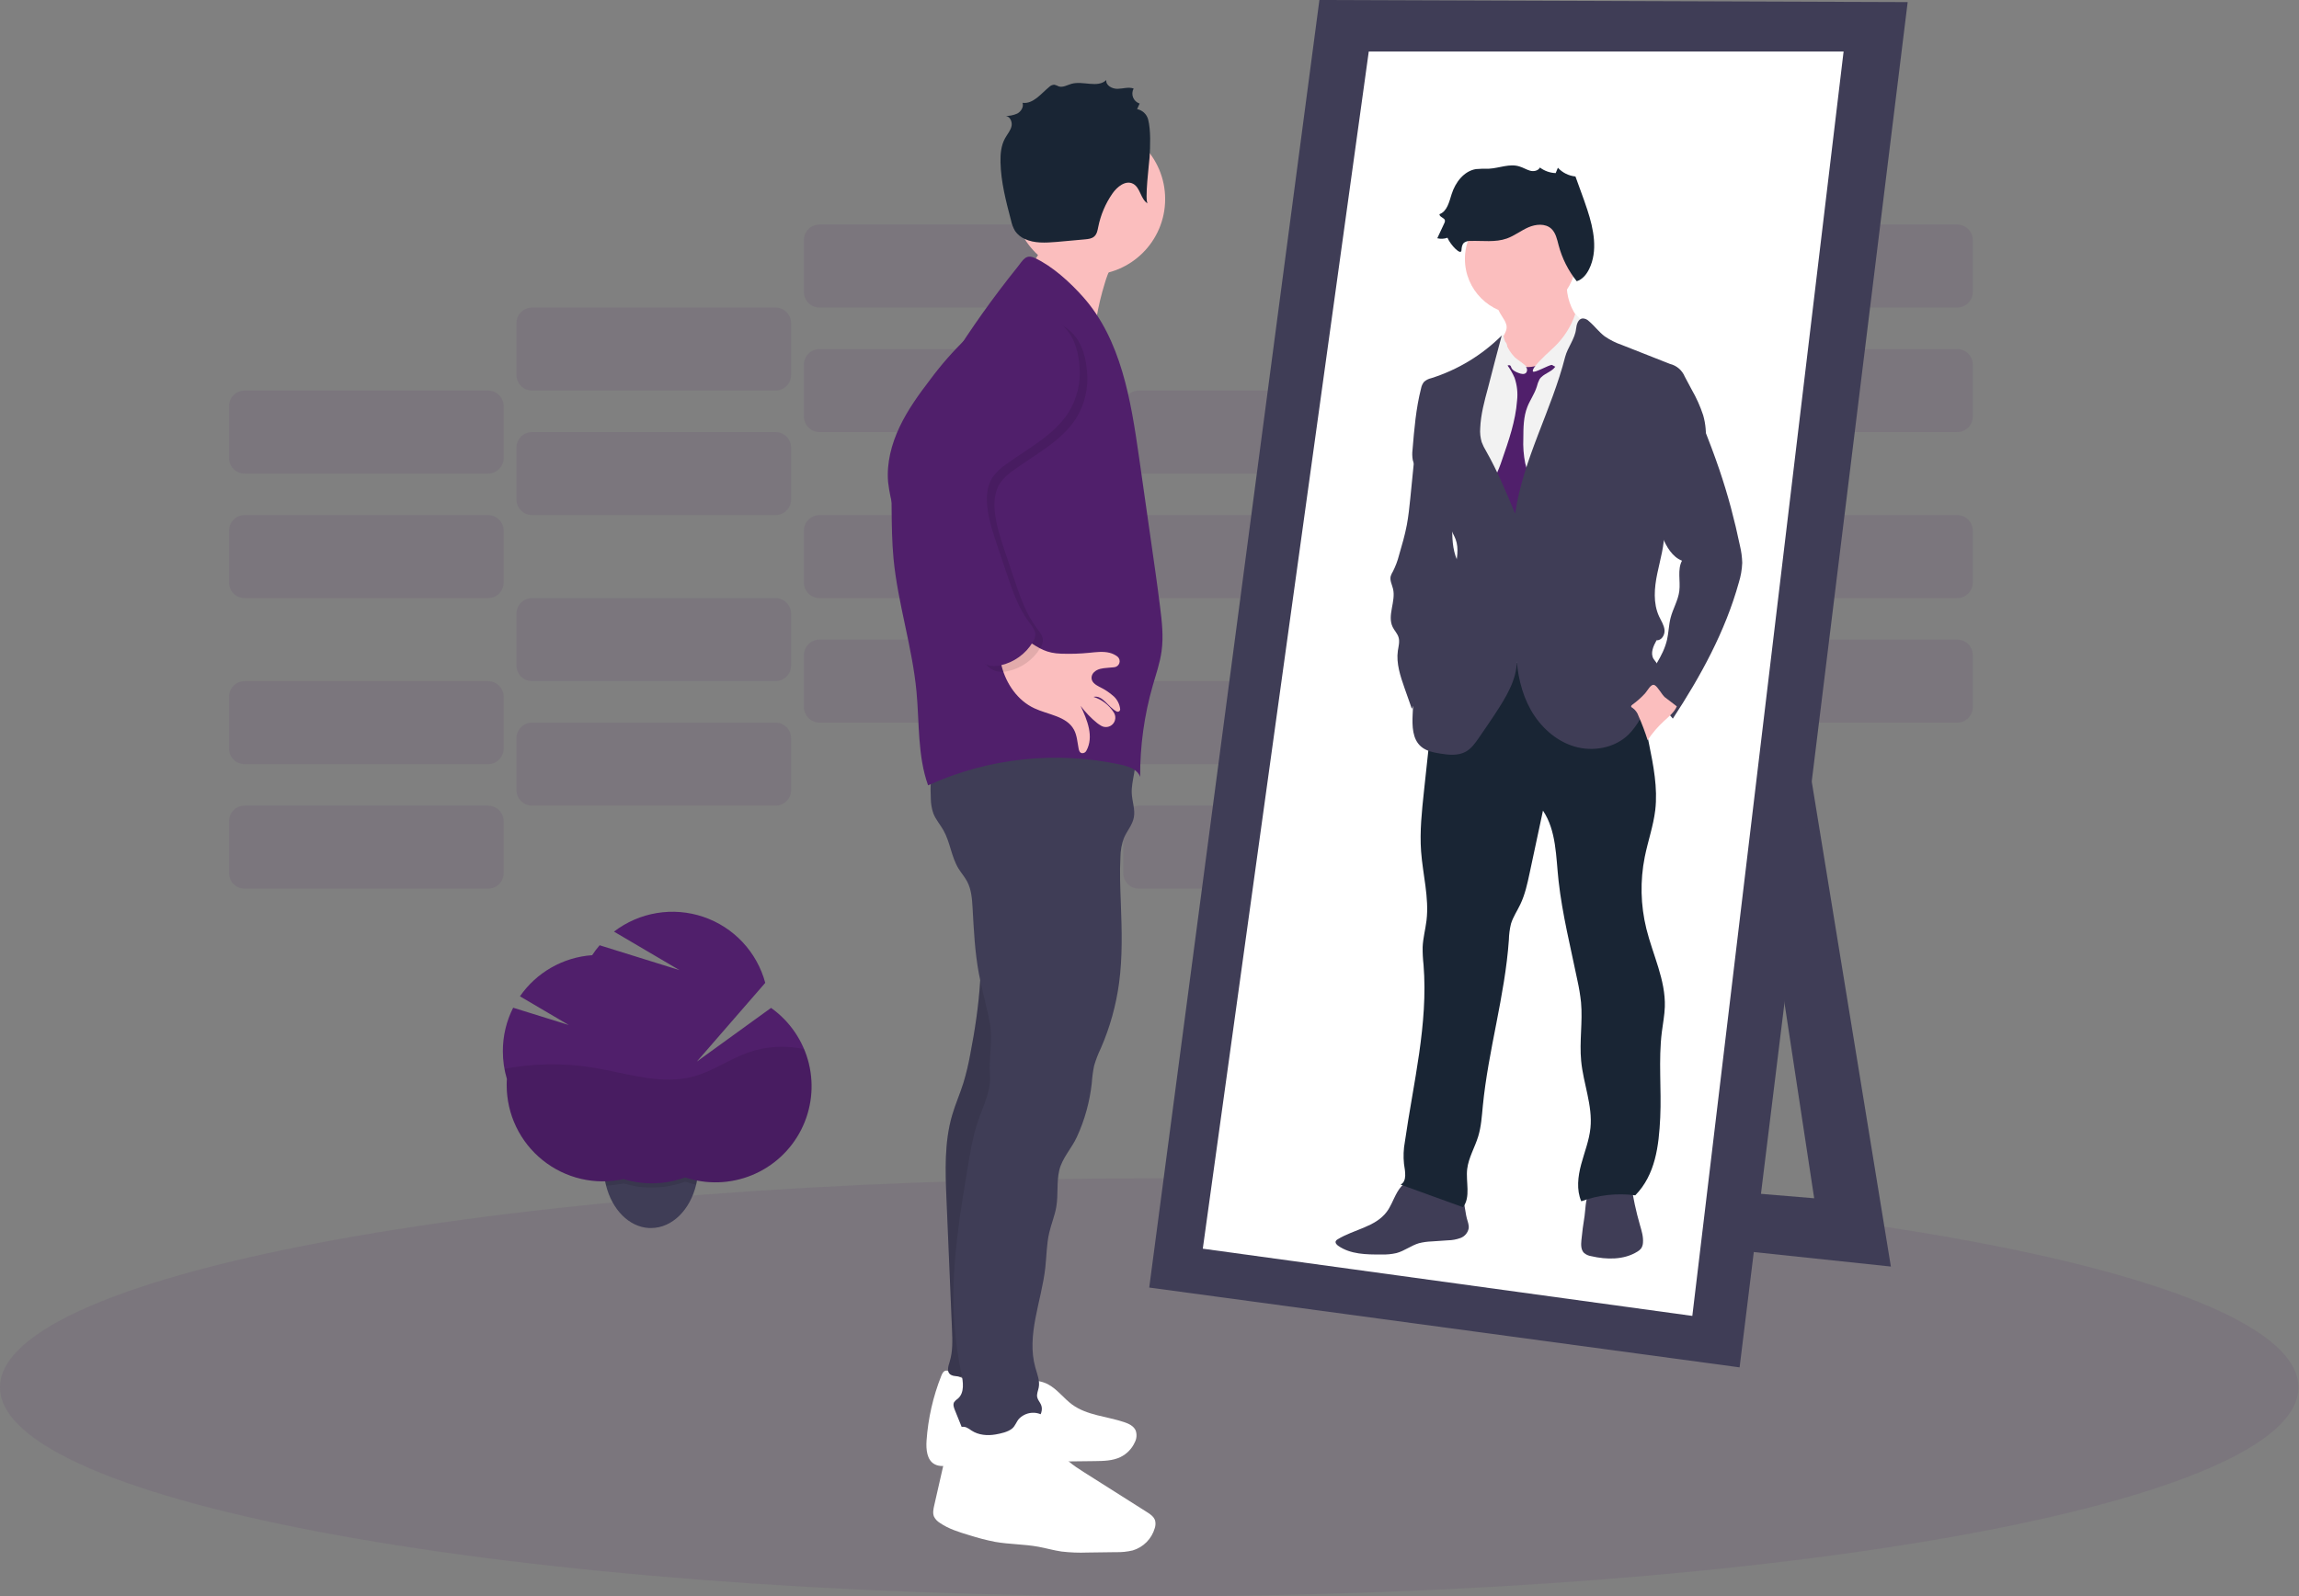 <svg width="311" height="216" viewBox="0 0 311 216" fill="none" xmlns="http://www.w3.org/2000/svg">
<rect x="0" y="0" width="311" height="216" fill="#808080" stroke="none"/>
<g clip-path="url(#clip0_247_378)">
<path opacity="0.1" d="M231.83 86.548H264.762C265.928 86.548 266.874 87.493 266.874 88.659V95.668C266.874 96.834 265.928 97.78 264.762 97.78H231.83C230.664 97.78 229.719 96.834 229.719 95.668V88.659C229.719 87.493 230.664 86.548 231.83 86.548Z" fill="#501F6B"/>
<path opacity="0.1" d="M192.948 97.783H225.879C227.045 97.783 227.991 98.728 227.991 99.894V106.903C227.991 108.069 227.045 109.015 225.879 109.015H192.948C191.781 109.015 190.836 108.069 190.836 106.903V99.894C190.836 98.728 191.781 97.783 192.948 97.783Z" fill="#501F6B"/>
<path opacity="0.1" d="M154.062 109.015H186.993C188.16 109.015 189.105 109.96 189.105 111.126V118.135C189.105 119.301 188.16 120.247 186.993 120.247H154.062C152.896 120.247 151.95 119.301 151.95 118.135V111.126C151.95 109.96 152.896 109.015 154.062 109.015Z" fill="#501F6B"/>
<path opacity="0.1" d="M231.83 69.7H264.762C265.928 69.7 266.874 70.645 266.874 71.811V78.82C266.874 79.986 265.928 80.932 264.762 80.932H231.83C230.664 80.932 229.719 79.986 229.719 78.82V71.811C229.719 70.645 230.664 69.7 231.83 69.7Z" fill="#501F6B"/>
<path opacity="0.1" d="M192.948 80.932H225.879C227.045 80.932 227.991 81.877 227.991 83.043V90.052C227.991 91.218 227.045 92.164 225.879 92.164H192.948C191.781 92.164 190.836 91.218 190.836 90.052V83.043C190.836 81.877 191.781 80.932 192.948 80.932Z" fill="#501F6B"/>
<path opacity="0.1" d="M154.062 92.167H186.993C188.16 92.167 189.105 93.112 189.105 94.278V101.287C189.105 102.453 188.16 103.399 186.993 103.399H154.062C152.896 103.399 151.95 102.453 151.95 101.287V94.278C151.95 93.112 152.896 92.167 154.062 92.167Z" fill="#501F6B"/>
<path opacity="0.1" d="M110.859 86.548H143.791C144.957 86.548 145.902 87.493 145.902 88.659V95.668C145.902 96.834 144.957 97.78 143.791 97.78H110.859C109.693 97.78 108.748 96.834 108.748 95.668V88.659C108.748 87.493 109.693 86.548 110.859 86.548Z" fill="#501F6B"/>
<path opacity="0.1" d="M71.976 97.783H104.908C106.074 97.783 107.02 98.728 107.02 99.894V106.903C107.02 108.069 106.074 109.015 104.908 109.015H71.976C70.81 109.015 69.865 108.069 69.865 106.903V99.894C69.865 98.728 70.81 97.783 71.976 97.783Z" fill="#501F6B"/>
<path opacity="0.1" d="M33.091 109.015H66.022C67.188 109.015 68.134 109.96 68.134 111.126V118.135C68.134 119.301 67.188 120.247 66.022 120.247H33.091C31.924 120.247 30.979 119.301 30.979 118.135V111.126C30.979 109.96 31.924 109.015 33.091 109.015Z" fill="#501F6B"/>
<path opacity="0.1" d="M110.859 69.7H143.791C144.957 69.7 145.902 70.645 145.902 71.811V78.82C145.902 79.986 144.957 80.932 143.791 80.932H110.859C109.693 80.932 108.748 79.986 108.748 78.82V71.811C108.748 70.645 109.693 69.7 110.859 69.7Z" fill="#501F6B"/>
<path opacity="0.1" d="M71.976 80.932H104.908C106.074 80.932 107.02 81.877 107.02 83.043V90.052C107.02 91.218 106.074 92.164 104.908 92.164H71.976C70.81 92.164 69.865 91.218 69.865 90.052V83.043C69.865 81.877 70.81 80.932 71.976 80.932Z" fill="#501F6B"/>
<path opacity="0.1" d="M33.091 92.167H66.022C67.188 92.167 68.134 93.112 68.134 94.278V101.287C68.134 102.453 67.188 103.399 66.022 103.399H33.091C31.924 103.399 30.979 102.453 30.979 101.287V94.278C30.979 93.112 31.924 92.167 33.091 92.167Z" fill="#501F6B"/>
<path opacity="0.1" d="M231.83 47.233H264.762C265.928 47.233 266.874 48.178 266.874 49.345V56.353C266.874 57.52 265.928 58.465 264.762 58.465H231.83C230.664 58.465 229.719 57.52 229.719 56.353V49.345C229.719 48.178 230.664 47.233 231.83 47.233Z" fill="#501F6B"/>
<path opacity="0.1" d="M192.948 58.465H225.879C227.045 58.465 227.991 59.41 227.991 60.577V67.585C227.991 68.751 227.045 69.697 225.879 69.697H192.948C191.781 69.697 190.836 68.751 190.836 67.585V60.577C190.836 59.41 191.781 58.465 192.948 58.465Z" fill="#501F6B"/>
<path opacity="0.1" d="M154.062 69.7H186.993C188.16 69.7 189.105 70.645 189.105 71.811V78.82C189.105 79.986 188.16 80.932 186.993 80.932H154.062C152.896 80.932 151.95 79.986 151.95 78.82V71.811C151.95 70.645 152.896 69.7 154.062 69.7Z" fill="#501F6B"/>
<path opacity="0.1" d="M231.83 30.382H264.762C265.928 30.382 266.874 31.328 266.874 32.494V39.502C266.874 40.669 265.928 41.614 264.762 41.614H231.83C230.664 41.614 229.719 40.669 229.719 39.502V32.494C229.719 31.328 230.664 30.382 231.83 30.382Z" fill="#501F6B"/>
<path opacity="0.1" d="M192.948 41.617H225.879C227.045 41.617 227.991 42.562 227.991 43.729V50.737C227.991 51.904 227.045 52.849 225.879 52.849H192.948C191.781 52.849 190.836 51.904 190.836 50.737V43.729C190.836 42.562 191.781 41.617 192.948 41.617Z" fill="#501F6B"/>
<path opacity="0.1" d="M154.062 52.849H186.993C188.16 52.849 189.105 53.794 189.105 54.961V61.969C189.105 63.136 188.16 64.081 186.993 64.081H154.062C152.896 64.081 151.95 63.136 151.95 61.969V54.961C151.95 53.794 152.896 52.849 154.062 52.849Z" fill="#501F6B"/>
<path opacity="0.1" d="M110.859 47.233H143.791C144.957 47.233 145.902 48.178 145.902 49.345V56.353C145.902 57.52 144.957 58.465 143.791 58.465H110.859C109.693 58.465 108.748 57.52 108.748 56.353V49.345C108.748 48.178 109.693 47.233 110.859 47.233Z" fill="#501F6B"/>
<path opacity="0.1" d="M71.976 58.465H104.908C106.074 58.465 107.02 59.41 107.02 60.577V67.585C107.02 68.751 106.074 69.697 104.908 69.697H71.976C70.81 69.697 69.865 68.751 69.865 67.585V60.577C69.865 59.41 70.81 58.465 71.976 58.465Z" fill="#501F6B"/>
<path opacity="0.1" d="M33.091 69.7H66.022C67.188 69.7 68.134 70.645 68.134 71.811V78.82C68.134 79.986 67.188 80.932 66.022 80.932H33.091C31.924 80.932 30.979 79.986 30.979 78.82V71.811C30.979 70.645 31.924 69.7 33.091 69.7Z" fill="#501F6B"/>
<path opacity="0.1" d="M110.859 30.382H143.791C144.957 30.382 145.902 31.328 145.902 32.494V39.502C145.902 40.669 144.957 41.614 143.791 41.614H110.859C109.693 41.614 108.748 40.669 108.748 39.502V32.494C108.748 31.328 109.693 30.382 110.859 30.382Z" fill="#501F6B"/>
<path opacity="0.1" d="M71.976 41.617H104.908C106.074 41.617 107.02 42.562 107.02 43.729V50.737C107.02 51.904 106.074 52.849 104.908 52.849H71.976C70.81 52.849 69.865 51.904 69.865 50.737V43.729C69.865 42.562 70.81 41.617 71.976 41.617Z" fill="#501F6B"/>
<path opacity="0.1" d="M33.091 52.849H66.022C67.188 52.849 68.134 53.794 68.134 54.961V61.969C68.134 63.136 67.188 64.081 66.022 64.081H33.091C31.924 64.081 30.979 63.136 30.979 61.969V54.961C30.979 53.794 31.924 52.849 33.091 52.849Z" fill="#501F6B"/>
<path opacity="0.1" d="M155.463 216C69.603 216 -6.10352e-05 203.339 -6.10352e-05 187.721C-6.10352e-05 172.103 69.603 159.442 155.463 159.442C241.323 159.442 310.926 172.103 310.926 187.721C310.926 203.339 241.323 216 155.463 216Z" fill="#501F6B"/>
<path d="M242.716 91.232L255.79 171.379L196.674 165.126L199.232 158.305L245.416 162.142L234.616 91.09L242.716 91.232Z" fill="#3F3D56"/>
<path d="M258.063 0.284L178.484 0L155.463 174.221L235.326 185.021L258.063 0.284Z" fill="#3F3D56"/>
<path d="M249.395 6.963H185.163L162.71 168.963L228.931 178.058L249.395 6.963Z" fill="white"/>
<path d="M188.818 161.676C188.414 162.449 188.113 163.285 187.587 163.981C186.053 166.033 183.139 166.354 180.954 167.693C180.844 167.748 180.754 167.835 180.695 167.943C180.596 168.179 180.817 168.426 181.031 168.574C182.688 169.736 184.862 169.762 186.888 169.748C187.569 169.772 188.25 169.707 188.915 169.554C189.986 169.27 190.904 168.523 191.961 168.218C192.51 168.082 193.071 168.002 193.635 167.983L195.855 167.832C196.446 167.823 197.031 167.715 197.586 167.511C197.862 167.405 198.107 167.231 198.298 167.005C198.489 166.779 198.619 166.508 198.677 166.218C198.74 165.746 198.538 165.288 198.419 164.828C198.134 163.736 198.222 162.418 197.373 161.673C197.023 161.405 196.621 161.212 196.193 161.105C194.649 160.584 193.072 160.165 191.472 159.848C190.157 159.59 189.401 160.556 188.818 161.676Z" fill="#3F3D56"/>
<path d="M213.925 167.823C213.868 168.429 213.851 169.122 214.289 169.546C214.562 169.772 214.891 169.92 215.241 169.972C217.341 170.461 219.683 170.495 221.511 169.353C221.701 169.244 221.869 169.1 222.005 168.929C222.158 168.696 222.244 168.426 222.255 168.147C222.321 167.343 222.074 166.55 221.849 165.774C221.318 163.933 220.914 162.058 220.641 160.161C220.618 160.005 215.278 161.014 214.923 161.542C214.477 162.196 214.474 163.765 214.354 164.544C214.174 165.631 214.031 166.725 213.925 167.823Z" fill="#3F3D56"/>
<path d="M194.047 93.866L192.626 107.079C192.342 109.779 192.044 112.493 192.24 115.202C192.467 118.328 193.342 121.454 192.973 124.552C192.828 125.757 192.498 126.94 192.45 128.153C192.441 128.96 192.482 129.767 192.572 130.569C193.215 138.587 191.182 146.542 190.046 154.502C189.863 155.484 189.823 156.488 189.926 157.481C190.074 158.49 190.37 159.814 189.472 160.292L197.907 163.35C198.984 162 198.271 159.9 198.475 158.186C198.663 156.643 199.51 155.267 199.962 153.781C200.371 152.445 200.456 151.038 200.59 149.651C201.326 142.1 203.585 134.744 204.114 127.176C204.131 126.445 204.226 125.718 204.398 125.007C204.682 124.066 205.251 123.245 205.666 122.361C206.302 121.034 206.615 119.579 206.922 118.141L208.727 109.685C210.551 112.402 210.478 115.938 210.838 119.195C211.344 123.742 212.476 128.213 213.396 132.704C213.61 133.67 213.771 134.647 213.877 135.631C214.115 138.266 213.641 140.926 213.894 143.558C214.178 146.607 215.46 149.583 215.15 152.632C214.979 154.321 214.331 155.918 213.894 157.555C213.456 159.192 213.24 160.988 213.908 162.548C216.242 161.691 218.75 161.414 221.215 161.741C223.924 158.97 224.404 155.105 224.589 151.226C224.773 147.346 224.327 143.461 224.81 139.618C224.952 138.482 225.174 137.373 225.211 136.239C225.33 132.604 223.582 129.202 222.713 125.669C221.93 122.489 221.855 119.176 222.494 115.964C222.92 113.84 223.654 111.78 223.915 109.628C224.27 106.613 223.668 103.575 223.062 100.596C222.656 98.587 222.252 96.578 221.792 94.579C221.297 92.434 220.709 90.243 219.388 88.486C217.273 85.675 213.519 84.427 210.009 84.7C206.499 84.973 203.222 86.57 200.323 88.56C198.038 90.087 195.933 91.867 194.047 93.866Z" fill="#192534"/>
<path d="M203.478 43.271C203.637 43.527 203.748 43.81 203.805 44.107C203.876 44.689 203.52 45.224 203.236 45.732C202.872 46.386 202.592 47.083 202.404 47.807C202.268 48.255 202.227 48.726 202.281 49.191C202.351 49.54 202.475 49.876 202.651 50.186C203.199 51.243 204.012 52.221 205.118 52.661C205.974 52.977 206.908 53.014 207.786 52.769C208.659 52.522 209.485 52.13 210.228 51.61C210.854 51.213 211.417 50.724 211.899 50.16C212.359 49.544 212.746 48.876 213.053 48.171C213.644 46.934 214.244 45.613 214.136 44.257C214.13 44.134 214.107 44.013 214.068 43.896C213.975 43.686 213.846 43.493 213.687 43.328C212.474 41.891 211.852 40.047 211.947 38.169L207.806 39.11C206.894 39.318 205.982 39.525 205.081 39.784C204.342 39.997 203.205 40.292 202.725 40.952C202.244 41.611 203.151 42.669 203.478 43.271Z" fill="#FBBEBE"/>
<path d="M205.694 42.566C201.538 42.566 198.168 39.197 198.168 35.04C198.168 30.884 201.538 27.514 205.694 27.514C209.851 27.514 213.22 30.884 213.22 35.04C213.22 39.197 209.851 42.566 205.694 42.566Z" fill="#FBBEBE"/>
<path d="M206.905 50.223C206.587 49.527 205.899 49.086 205.271 48.648C204.643 48.211 204.006 47.651 203.884 46.892C203.877 46.72 203.834 46.552 203.759 46.397C203.518 46.034 202.944 46.215 202.6 46.483C201.764 47.133 201.196 48.057 200.641 48.958C199.924 50.054 199.311 51.214 198.808 52.423C198.01 54.529 197.913 56.828 197.825 59.076C197.745 61.122 197.669 63.2 198.166 65.184C198.479 66.44 199.019 67.659 199.05 68.952C199.144 73.65 200.775 78.141 200.889 82.839C200.897 84.197 200.829 85.555 200.684 86.906L200.417 89.956C204.549 89.719 208.67 89.356 212.78 88.867C212.899 87.463 213.3 86.102 213.667 84.743C215.168 79.189 216.13 73.503 216.54 67.764C216.759 64.718 216.984 61.682 217.322 58.647C217.626 55.887 218.223 53.111 217.865 50.356C217.677 49.105 217.283 47.893 216.699 46.77C216.515 46.322 216.197 45.942 215.79 45.681C215.586 45.583 215.37 45.513 215.148 45.474C214.503 45.343 213.849 45.266 213.192 45.243C213.032 45.23 212.87 45.245 212.715 45.289C212.438 45.427 212.21 45.648 212.064 45.92C210.798 47.824 209.005 49.319 206.905 50.223Z" fill="#F2F2F2"/>
<path d="M210.396 49.62C209.867 50.376 208.747 50.555 208.258 51.326C208.094 51.648 207.969 51.988 207.886 52.34C207.588 53.292 206.985 54.119 206.618 55.049C206.09 56.385 206.076 57.862 206.07 59.298C206.018 60.441 206.106 61.586 206.331 62.708C206.502 63.41 206.78 64.078 206.985 64.772C207.333 65.951 207.462 67.184 207.366 68.409C207.366 68.674 207.295 68.934 207.161 69.163C206.968 69.391 206.717 69.562 206.434 69.657C205.601 70.024 204.728 70.399 203.819 70.314C203.632 70.308 203.452 70.248 203.299 70.14C203.193 70.044 203.107 69.93 203.043 69.802L202.475 68.841C201.96 67.963 201.423 66.98 201.622 65.977C201.766 65.459 201.984 64.964 202.267 64.507C202.63 63.766 202.94 62.999 203.194 62.214C204.1 59.608 205.018 56.964 205.223 54.213C205.343 53.166 205.227 52.105 204.882 51.11C204.615 50.497 204.279 49.916 203.881 49.379C203.971 49.258 204.096 49.167 204.239 49.119C204.381 49.071 204.535 49.067 204.68 49.109C204.966 49.197 205.243 49.312 205.507 49.453C206.343 49.805 207.269 49.677 208.113 49.436C208.443 49.339 208.966 49.009 209.307 49.032C209.424 49.046 210.376 49.654 210.396 49.62Z" fill="#501F6B"/>
<path d="M203.742 49.589C203.912 49.453 204.177 49.328 204.327 49.487C204.378 49.556 204.415 49.634 204.435 49.717C204.583 50.115 205.018 50.311 205.413 50.464C205.808 50.618 206.234 50.703 206.473 50.41C206.548 50.297 206.585 50.161 206.579 50.025C206.572 49.889 206.522 49.758 206.436 49.652C206.261 49.441 206.051 49.263 205.814 49.126C204.506 48.203 203.616 46.802 203.335 45.226C202.969 45.518 202.726 45.937 202.656 46.4C202.562 46.852 202.551 47.318 202.457 47.77C202.318 48.418 202.008 49.023 201.937 49.68C201.9 50.03 201.937 50.382 201.937 50.732C201.924 51.073 201.884 51.414 201.818 51.749C202.483 51.044 202.952 50.217 203.742 49.589Z" fill="#F2F2F2"/>
<path d="M209.494 47.659C209.778 47.389 210.063 47.133 210.347 46.858C211.594 45.641 212.536 44.146 213.095 42.495C213.459 42.779 213.86 43.154 213.868 43.632C213.836 43.97 213.705 44.291 213.493 44.556C212.418 46.248 211.709 48.147 211.41 50.129C211.256 49.889 211.044 49.693 210.792 49.559C210.541 49.425 210.259 49.358 209.974 49.364C209.525 49.364 207.51 50.558 207.365 50.257C207.152 49.785 209.153 47.98 209.494 47.659Z" fill="#F2F2F2"/>
<path d="M203.148 45.397C200.475 48.058 197.202 50.04 193.604 51.175C193.247 51.253 192.915 51.421 192.641 51.664C192.436 51.92 192.298 52.222 192.24 52.545C191.547 55.256 191.314 58.061 191.083 60.849C191.023 61.311 191.033 61.778 191.112 62.236C191.279 62.981 191.808 63.584 192.328 64.144C193.96 65.891 195.821 67.719 196.097 70.095C196.118 70.553 196.172 71.009 196.259 71.459C196.401 71.988 196.716 72.454 196.91 72.968C197.859 75.501 195.713 78.567 197.021 80.926C196.313 82.286 195.827 83.75 195.582 85.263C195.539 85.837 195.407 86.4 195.193 86.934C194.804 87.747 194.002 88.264 193.371 88.924C191.447 90.896 191.211 93.915 191.098 96.668C191.027 98.22 191.049 100.002 192.234 101.02C192.919 101.614 193.854 101.807 194.75 101.955C195.941 102.154 197.236 102.296 198.291 101.708C199.047 101.287 199.561 100.551 200.053 99.84C200.985 98.485 201.92 97.132 202.804 95.742C204.203 93.551 205.521 91.047 205.118 88.478C205.231 91.106 205.786 93.755 207.076 96.046C208.366 98.337 210.444 100.25 212.965 101.006C215.486 101.762 218.433 101.227 220.312 99.386C220.925 98.754 221.451 98.044 221.878 97.274C222.947 95.443 223.727 93.457 224.191 91.388C224.313 90.851 224.404 90.251 224.134 89.771C224.006 89.543 223.81 89.364 223.677 89.14C223.228 88.375 223.66 87.412 224.094 86.633C224.757 86.696 225.231 85.917 225.172 85.252C225.112 84.587 224.714 84.01 224.433 83.404C223.608 81.62 223.79 79.542 224.188 77.618C224.586 75.694 225.18 73.781 225.135 71.817C225.086 69.74 226.581 67.87 227.721 66.133C228.358 65.155 229.099 64.246 229.654 63.22C230.809 61.061 231.076 58.536 230.398 56.183C230 54.974 229.478 53.81 228.841 52.71L227.903 50.95C227.728 50.53 227.457 50.157 227.112 49.86C226.766 49.564 226.355 49.353 225.913 49.245L219.425 46.687C218.595 46.404 217.807 46.01 217.083 45.516C216.29 44.919 215.699 44.095 214.943 43.459C214.833 43.343 214.7 43.25 214.554 43.186C214.408 43.123 214.25 43.088 214.09 43.086C213.482 43.14 213.266 43.908 213.203 44.507C213.061 45.849 212.067 46.986 211.728 48.29C209.898 55.495 206.024 62.14 204.961 69.495C203.768 66.627 202.574 63.754 201.045 61.054C200.804 60.666 200.601 60.256 200.44 59.829C200.256 59.213 200.188 58.569 200.238 57.928C200.315 56.078 200.806 54.27 201.292 52.482C201.923 50.05 202.492 47.807 203.148 45.397Z" fill="#3F3D56"/>
<path d="M190.782 67.412C190.657 68.623 190.535 69.836 190.31 71.033C190.049 72.417 189.651 73.77 189.256 75.123C189.063 75.883 188.786 76.62 188.431 77.319C188.303 77.522 188.201 77.741 188.127 77.97C187.988 78.539 188.306 79.107 188.443 79.675C188.852 81.381 187.624 83.276 188.397 84.848C188.63 85.326 189.037 85.721 189.19 86.232C189.369 86.821 189.19 87.449 189.096 88.057C188.855 89.762 189.438 91.496 190.012 93.136L190.989 95.904C191.882 94.244 192.783 92.567 194.016 91.143C194.457 90.632 194.937 90.157 195.343 89.617C195.949 88.769 196.428 87.836 196.764 86.849C197.632 84.504 198.128 82.037 198.234 79.539C198.304 78.829 198.222 78.112 197.992 77.436C197.804 77.045 197.593 76.665 197.361 76.299C196.6 74.926 196.443 73.301 196.458 71.732C196.472 70.163 196.639 68.588 196.458 67.028C196.309 65.725 195.924 64.461 195.321 63.297C194.965 62.543 194.436 61.883 193.777 61.372C193.286 61.004 192.686 60.809 192.072 60.818C191.143 60.872 191.356 61.671 191.276 62.441L190.782 67.412Z" fill="#3F3D56"/>
<path d="M232.587 63.544C233.166 65.249 233.689 66.969 234.155 68.705C234.61 70.41 235.017 72.125 235.375 73.849C235.559 74.607 235.662 75.383 235.682 76.163C235.645 77.071 235.49 77.97 235.218 78.837C233.388 85.434 230.051 91.519 226.294 97.24C225.221 95.901 223.945 94.737 222.514 93.79C222.397 93.72 222.299 93.622 222.23 93.505C222.194 93.395 222.183 93.278 222.199 93.162C222.215 93.047 222.257 92.937 222.321 92.84C223.358 90.714 225.001 88.841 225.518 86.531C225.734 85.57 225.743 84.57 225.987 83.615C226.303 82.378 227.008 81.247 227.17 79.98C227.343 78.598 226.885 77.092 227.533 75.867C226.212 75.353 225.447 73.991 224.887 72.687C224.289 71.352 223.861 69.948 223.614 68.506C223.225 65.743 223.766 62.928 225.152 60.506C225.829 59.297 226.697 58.207 227.724 57.277C228.062 56.973 228.861 56.1 229.352 56.109C230.009 56.123 230.219 57.186 230.407 57.663C231.166 59.613 231.916 61.566 232.587 63.544Z" fill="#3F3D56"/>
<path d="M220.814 95.355C220.729 95.418 220.633 95.503 220.655 95.606C220.678 95.708 220.76 95.733 220.834 95.776C221.219 96.049 221.505 96.437 221.653 96.885C222.125 97.949 222.537 99.039 222.886 100.15C223.522 99.197 224.27 98.324 225.115 97.549C225.763 96.953 226.487 96.387 226.834 95.58C226.834 95.557 225.345 94.457 225.208 94.338C224.791 93.966 224.265 92.934 223.833 92.707C223.344 92.451 222.878 93.454 222.505 93.858C221.993 94.412 221.427 94.914 220.814 95.355Z" fill="#FBBEBE"/>
<path d="M197.703 33.864C197.723 33.491 197.771 33.079 198.055 32.838C198.305 32.665 198.605 32.582 198.908 32.602C200.565 32.548 202.278 32.826 203.842 32.269C204.87 31.903 205.749 31.198 206.752 30.76C207.755 30.323 209.04 30.206 209.85 30.942C210.464 31.511 210.631 32.383 210.845 33.187C211.314 34.962 212.149 36.62 213.297 38.053C214.068 37.814 214.619 37.127 214.974 36.405C216.182 33.943 215.588 31.005 214.73 28.395C214.446 27.52 214.13 26.653 213.815 25.789L213.121 23.879C212.211 23.79 211.365 23.369 210.745 22.697L210.447 23.422C209.676 23.394 208.932 23.131 208.315 22.669C208.076 23.118 207.462 23.237 206.965 23.092C206.468 22.947 206.039 22.669 205.544 22.524C204.222 22.097 202.813 22.754 201.426 22.828C200.839 22.814 200.252 22.831 199.667 22.879C198.03 23.143 196.873 24.684 196.373 26.264C196.04 27.316 195.764 28.609 194.727 28.981C194.704 29.379 195.409 29.456 195.469 29.834C195.476 29.96 195.446 30.085 195.384 30.195L194.431 32.238C194.887 32.352 195.365 32.329 195.807 32.17C196.236 33.179 197.66 34.634 197.703 33.864Z" fill="#192534"/>
<path d="M149.455 38.312C148.972 39.87 148.593 41.458 148.318 43.066C148.113 44.271 147.994 45.61 148.685 46.616C146.053 42.657 143.304 38.579 139.306 36.024C140.12 35.141 140.739 34.096 141.124 32.958C141.508 31.82 141.649 30.614 141.537 29.419C141.514 29.18 144.819 30.427 145.072 30.57C146.232 31.215 147.295 32.016 148.426 32.707C149.011 33.062 151.45 33.903 151.473 34.412C151.473 34.739 150.503 35.739 150.322 36.083C149.965 36.798 149.675 37.544 149.455 38.312Z" fill="#FBBEBE"/>
<path d="M137.225 187.63C137.875 187.172 138.637 186.899 139.429 186.839C140.222 186.779 141.016 186.934 141.727 187.289C143.015 187.954 143.882 189.213 145.052 190.066C147.065 191.527 149.722 191.643 152.078 192.433C152.703 192.644 153.369 192.956 153.633 193.57C153.721 193.828 153.757 194.101 153.737 194.374C153.717 194.646 153.642 194.911 153.516 195.153C153.122 196.031 152.432 196.742 151.567 197.162C150.509 197.668 149.293 197.691 148.122 197.705L137.947 197.825C134.821 197.862 131.675 197.899 128.568 198.288C127.844 198.379 127.059 198.478 126.42 198.123C125.379 197.555 125.26 196.117 125.34 194.931C125.549 191.929 126.22 188.976 127.329 186.178C127.451 185.868 127.613 185.516 127.957 185.459C128.201 185.448 128.441 185.524 128.634 185.675C131.504 187.38 135.139 188.343 138.192 186.979" fill="white"/>
<path d="M132.132 122.716C133.269 129.319 132.527 136.103 131.248 142.677C131.013 143.985 130.703 145.28 130.319 146.553C129.862 148.003 129.245 149.395 128.816 150.853C127.724 154.548 127.878 158.499 128.04 162.355L128.784 179.905C128.847 181.377 128.904 182.884 128.46 184.288C128.281 184.856 128.062 185.567 128.514 185.95C128.691 186.077 128.898 186.157 129.114 186.181C131.148 186.555 133.248 186.24 135.082 185.285L135.284 167.556C135.347 162.091 135.412 156.603 136.253 151.206C136.921 146.914 138.081 142.679 138.158 138.337C138.237 133.789 137.123 129.302 135.986 124.893C135.742 123.95 134.849 123.259 134.116 122.62C133.86 122.367 133.549 122.179 133.207 122.068C132.866 121.975 132.343 122.429 132.132 122.716Z" fill="#3F3D56"/>
<path opacity="0.1" d="M132.132 122.716C133.269 129.319 132.527 136.103 131.248 142.677C131.013 143.985 130.703 145.28 130.319 146.553C129.862 148.003 129.245 149.395 128.816 150.853C127.724 154.548 127.878 158.499 128.04 162.355L128.784 179.905C128.847 181.377 128.904 182.884 128.46 184.288C128.281 184.856 128.062 185.567 128.514 185.95C128.691 186.077 128.898 186.157 129.114 186.181C131.148 186.555 133.248 186.24 135.082 185.285L135.284 167.556C135.347 162.091 135.412 156.603 136.253 151.206C136.921 146.914 138.081 142.679 138.158 138.337C138.237 133.789 137.123 129.302 135.986 124.893C135.742 123.95 134.849 123.259 134.116 122.62C133.86 122.367 133.549 122.179 133.207 122.068C132.866 121.975 132.343 122.429 132.132 122.716Z" fill="black"/>
<path d="M153.474 102.083C153.894 103.814 153.002 105.607 153.101 107.386C153.158 108.463 153.582 109.538 153.385 110.595C153.189 111.652 152.433 112.448 152.03 113.417C151.735 114.227 151.58 115.08 151.569 115.941C151.453 118.067 151.547 120.204 151.626 122.321C151.76 125.874 151.859 129.447 151.39 132.968C150.982 136.019 150.153 138.998 148.926 141.821C148.554 142.589 148.247 143.387 148.008 144.206C147.851 144.969 147.747 145.742 147.696 146.519C147.425 149.047 146.747 151.515 145.686 153.826C144.961 155.409 143.697 156.668 143.296 158.348C142.915 159.957 143.171 161.653 142.895 163.282C142.693 164.49 142.202 165.632 141.929 166.826C141.574 168.369 141.582 169.969 141.403 171.544C140.892 176.091 138.825 180.639 140.059 185.05C140.306 185.936 140.69 186.837 140.516 187.741C140.431 188.184 140.215 188.622 140.312 189.063C140.391 189.438 140.681 189.728 140.829 190.083C141.113 190.748 140.812 191.538 140.306 192.052C139.766 192.532 139.139 192.903 138.459 193.144C136.364 194.039 134.196 194.949 131.922 194.929C131.646 194.943 131.37 194.893 131.118 194.781C130.708 194.568 130.506 194.105 130.333 193.678L129.168 190.796C129.026 190.447 128.884 190.037 129.08 189.713C129.216 189.536 129.382 189.382 129.569 189.259C130.509 188.466 130.296 186.985 130.046 185.794C129.407 182.736 129.053 179.624 128.989 176.501C128.864 170.271 129.89 164.078 130.913 157.93C131.268 155.796 131.626 153.647 132.334 151.601C133.042 149.554 134.085 147.585 133.914 145.459C133.732 143.163 134.329 140.755 133.914 138.49C133.499 136.225 132.843 134.008 132.419 131.746C131.871 128.81 131.734 125.817 131.567 122.839C131.496 121.622 131.405 120.366 130.836 119.286C130.504 118.655 130.02 118.115 129.648 117.504C128.688 115.915 128.534 113.946 127.616 112.331C127.181 111.567 126.582 110.893 126.263 110.075C126.04 109.429 125.923 108.751 125.916 108.068C125.826 106.353 125.922 104.633 126.201 102.938C131.039 100.476 136.404 99.232 141.832 99.312C143.91 99.346 146.01 99.556 147.96 100.275C149.819 100.966 151.512 101.935 153.474 102.083Z" fill="#3F3D56"/>
<path d="M141.821 192.126C142.657 193.167 142.6 194.653 143.134 195.878C143.782 197.364 145.226 198.316 146.596 199.183L155.122 204.583C155.588 204.868 156.088 205.217 156.259 205.746C156.34 206.083 156.325 206.437 156.216 206.766C156.013 207.479 155.633 208.13 155.113 208.658C154.593 209.187 153.948 209.576 153.238 209.79C152.483 209.97 151.708 210.049 150.933 210.026L147.099 210.077C145.931 210.123 144.761 210.077 143.6 209.941C142.537 209.787 141.503 209.483 140.446 209.29C138.521 208.94 136.543 208.972 134.616 208.633C133.436 208.401 132.271 208.1 131.126 207.732C129.734 207.315 128.315 206.88 127.122 206.053C126.793 205.853 126.526 205.565 126.352 205.223C126.15 204.754 126.261 204.217 126.374 203.719L128.205 195.676C128.308 195.006 128.552 194.366 128.921 193.798C129.327 193.258 130.058 192.899 130.691 193.13C130.953 193.249 131.2 193.398 131.428 193.573C132.365 194.19 133.568 194.292 134.676 194.099C135.392 193.971 136.339 193.775 136.916 193.3C137.353 192.939 137.484 192.379 137.856 191.97C138.117 191.702 138.432 191.492 138.779 191.353C139.127 191.214 139.5 191.15 139.874 191.165C140.247 191.18 140.614 191.273 140.95 191.439C141.285 191.604 141.582 191.839 141.821 192.126Z" fill="white"/>
<path d="M147.349 37.203C141.678 37.203 137.08 32.606 137.08 26.935C137.08 21.264 141.678 16.666 147.349 16.666C153.02 16.666 157.617 21.264 157.617 26.935C157.617 32.606 153.02 37.203 147.349 37.203Z" fill="#FBBEBE"/>
<path d="M155.27 27.537C154.286 26.986 154.286 25.397 153.28 24.868C152.274 24.34 151.132 25.258 150.487 26.184C149.546 27.541 148.893 29.076 148.568 30.695C148.477 31.155 148.392 31.658 148.045 31.979C147.698 32.3 147.244 32.34 146.8 32.386C145.502 32.515 144.203 32.632 142.901 32.738C141.452 32.855 139.922 32.949 138.607 32.326C138.087 32.094 137.641 31.724 137.316 31.258C137.056 30.809 136.87 30.322 136.765 29.814C136.086 27.23 135.401 24.616 135.344 21.944C135.321 20.841 135.418 19.699 135.949 18.732C136.259 18.164 136.714 17.669 136.842 17.044C136.97 16.419 136.557 15.623 135.909 15.691C136.495 15.715 137.079 15.604 137.615 15.367C138.129 15.083 138.51 14.472 138.328 13.915C139.772 14.1 140.823 12.673 141.949 11.749C142.132 11.568 142.379 11.466 142.637 11.465C142.834 11.514 143.025 11.588 143.205 11.684C143.774 11.883 144.368 11.505 144.95 11.34C146.513 10.902 148.5 11.96 149.66 10.823C149.549 11.547 150.438 12.034 151.172 12.019C151.905 12.005 152.661 11.735 153.354 11.979C153.254 12.163 153.195 12.367 153.183 12.576C153.17 12.785 153.204 12.994 153.281 13.188C153.359 13.383 153.479 13.558 153.632 13.7C153.785 13.843 153.968 13.95 154.167 14.014L153.823 14.765C154.178 14.836 154.505 15.004 154.769 15.251C155.032 15.498 155.222 15.814 155.315 16.163C155.693 17.655 155.6 19.775 155.509 21.31C155.463 21.984 154.807 27.284 155.27 27.537Z" fill="#192534"/>
<path d="M146.508 40.17C151.666 45.971 152.979 54.136 154.079 61.824L155.699 73.176C156.12 76.12 156.552 79.064 156.918 82.017C157.174 84.038 157.413 86.09 157.134 88.108C156.916 89.7 156.384 91.234 155.941 92.766C154.787 96.784 154.213 100.946 154.235 105.127C153.892 104.115 152.701 103.706 151.655 103.478C142.879 101.574 133.723 102.552 125.547 106.266C124.112 102.245 124.382 97.845 123.981 93.593C123.413 87.531 121.455 81.656 120.875 75.606C120.662 73.352 120.636 71.087 120.613 68.822C120.596 67.159 120.579 65.479 120.926 63.851C121.312 62.049 122.128 60.369 122.972 58.735C125.306 54.192 127.898 49.787 130.737 45.542C132.166 43.405 133.656 41.31 135.208 39.258C135.994 38.218 136.796 37.189 137.615 36.171C138.408 35.185 138.752 34.33 140.011 34.921C142.39 36.035 144.777 38.223 146.508 40.17Z" fill="#501F6B"/>
<path d="M143.552 88.452C144.81 88.498 146.07 88.458 147.323 88.333C148.253 88.242 149.202 88.105 150.109 88.333C150.503 88.432 150.872 88.613 151.191 88.864C151.31 88.97 151.395 89.107 151.436 89.26C151.478 89.413 151.474 89.575 151.425 89.726C151.375 89.877 151.283 90.01 151.16 90.109C151.036 90.209 150.886 90.27 150.728 90.285L149.756 90.371C149.139 90.424 148.497 90.487 148.017 90.939C147.82 91.116 147.694 91.36 147.664 91.624C147.605 92.286 148.179 92.647 148.693 92.923C149.425 93.266 150.101 93.716 150.7 94.258C151.169 94.712 151.464 95.315 151.532 95.964C151.535 96.022 151.522 96.079 151.495 96.13C151.468 96.181 151.428 96.224 151.379 96.255C151.33 96.286 151.273 96.303 151.216 96.306C151.158 96.308 151.1 96.295 151.049 96.268C149.912 95.699 149.171 94.014 147.923 94.295C149.058 94.655 150.03 95.402 150.668 96.407C150.826 96.647 150.898 96.933 150.872 97.219C150.847 97.505 150.726 97.774 150.528 97.982C150.331 98.19 150.069 98.326 149.785 98.366C149.501 98.407 149.211 98.351 148.963 98.206C148.778 98.098 148.6 97.979 148.429 97.851C147.584 97.167 146.827 96.38 146.175 95.509C147.085 97.427 148.005 99.673 146.96 101.58C146.907 101.685 146.826 101.772 146.725 101.832C146.624 101.891 146.508 101.92 146.391 101.915C146.061 101.881 145.965 101.571 145.911 101.298C145.74 100.42 145.698 99.494 145.266 98.712C144.265 96.899 141.798 96.723 139.92 95.839C137.666 94.793 136.123 92.542 135.5 90.137C135.282 89.436 135.244 88.692 135.389 87.972C135.807 86.355 137.802 85.982 139.084 86.764C140.656 87.761 141.568 88.389 143.552 88.452Z" fill="#FBBEBE"/>
<path opacity="0.1" d="M145.547 56.64C143.558 59.713 140.104 61.444 137.143 63.601C136.42 64.071 135.79 64.67 135.284 65.368C134.537 66.522 134.432 67.989 134.585 69.347C134.778 71.141 135.355 72.866 135.927 74.577L137.169 78.286C137.956 80.639 138.769 83.041 140.266 85.019C140.65 85.522 141.096 86.059 141.079 86.69C141.046 87.054 140.921 87.405 140.715 87.707C140.236 88.49 139.604 89.167 138.858 89.701C138.111 90.234 137.265 90.611 136.37 90.811C135.834 90.947 135.272 90.947 134.736 90.811C133.968 90.584 133.391 89.958 132.857 89.367C130.299 86.545 127.741 83.683 125.894 80.372C124.089 77.141 123.009 73.551 122.014 69.995C121.605 68.686 121.319 67.342 121.162 65.98C120.951 63.422 121.622 60.864 122.719 58.553C123.816 56.242 125.325 54.151 126.88 52.119C128.347 50.123 129.978 48.252 131.754 46.525C134.847 43.635 138.629 41.935 142.767 43.575C145.689 44.735 146.783 47.153 147.045 50.251C147.266 52.488 146.739 54.735 145.547 56.64Z" fill="black"/>
<path d="M144.513 55.862C142.523 58.934 139.067 60.665 136.109 62.822C135.388 63.297 134.761 63.9 134.258 64.601C133.511 65.755 133.406 67.219 133.559 68.58C133.755 70.373 134.329 72.099 134.903 73.809L136.146 77.504C136.933 79.858 137.746 82.256 139.243 84.237C139.624 84.74 140.07 85.275 140.053 85.908C140.022 86.272 139.897 86.622 139.69 86.923C139.211 87.706 138.58 88.384 137.834 88.917C137.088 89.451 136.242 89.829 135.347 90.029C134.81 90.166 134.247 90.166 133.71 90.029C132.942 89.805 132.368 89.177 131.831 88.588C129.273 85.763 126.715 82.904 124.868 79.593C123.063 76.362 121.983 72.772 120.989 69.214C120.578 67.906 120.292 66.562 120.136 65.201C119.926 62.643 120.596 60.085 121.691 57.772C122.785 55.458 124.297 53.369 125.851 51.337C127.324 49.351 128.958 47.491 130.737 45.775C133.826 42.887 137.609 41.185 141.747 42.828C144.672 43.987 145.763 46.403 146.028 49.504C146.236 51.732 145.704 53.967 144.513 55.862Z" fill="#501F6B"/>
<path d="M81.668 157.805C81.666 158.546 81.742 159.285 81.895 160.011C81.924 160.147 81.955 160.295 81.986 160.411C82.793 163.648 85.07 166.016 87.787 166.167C87.878 166.167 87.969 166.167 88.071 166.167C90.944 166.167 93.374 163.688 94.176 160.275C94.199 160.184 94.219 160.093 94.238 159.991C94.392 159.266 94.468 158.526 94.466 157.785C94.466 153.161 91.604 149.415 88.071 149.415C84.538 149.415 81.668 153.189 81.668 157.805Z" fill="#3F3D56"/>
<path opacity="0.1" d="M81.668 157.805C81.666 158.546 81.742 159.286 81.895 160.011C81.924 160.147 81.955 160.295 81.986 160.411C82.083 160.411 82.177 160.411 82.27 160.411C82.974 160.373 83.674 160.278 84.362 160.127C84.972 160.316 85.595 160.458 86.227 160.553C86.711 160.626 87.198 160.672 87.688 160.69H88.182C88.767 160.69 89.352 160.651 89.933 160.573C90.871 160.448 91.793 160.219 92.681 159.891C93.167 160.053 93.663 160.186 94.165 160.289C94.187 160.198 94.207 160.107 94.227 160.005C94.38 159.28 94.457 158.541 94.454 157.799C94.454 153.175 91.593 149.429 88.06 149.429C84.527 149.429 81.668 153.19 81.668 157.805Z" fill="black"/>
<path d="M68.025 142.213C68.023 140.178 68.5 138.172 69.418 136.356L76.938 138.695L70.336 134.812C71.444 133.213 72.896 131.883 74.586 130.92C76.276 129.957 78.161 129.385 80.102 129.248C80.41 128.779 80.749 128.331 81.116 127.906L91.916 131.268L83.057 126.059C84.752 124.758 86.741 123.895 88.849 123.547C90.956 123.198 93.117 123.374 95.14 124.059C97.164 124.745 98.987 125.918 100.448 127.476C101.91 129.034 102.965 130.928 103.521 132.991L94.27 143.64L104.305 136.381C106.847 138.184 108.657 140.841 109.405 143.866C110.152 146.892 109.788 150.085 108.378 152.865C106.968 155.645 104.607 157.825 101.724 159.009C98.841 160.194 95.629 160.303 92.672 159.317C89.998 160.3 87.075 160.381 84.351 159.547C82.451 159.965 80.482 159.952 78.588 159.509C76.695 159.066 74.924 158.203 73.408 156.986C71.891 155.768 70.667 154.226 69.825 152.472C68.983 150.719 68.545 148.799 68.543 146.854C68.543 146.57 68.543 146.286 68.571 146.002C68.203 144.773 68.019 143.496 68.025 142.213Z" fill="#501F6B"/>
<path opacity="0.1" d="M68.25 144.623C72.222 143.871 76.294 143.819 80.284 144.47C84.8 145.217 89.415 146.86 93.832 145.661C96.424 144.956 98.664 143.325 101.196 142.418C103.639 141.566 106.271 141.408 108.799 141.963C109.762 144.267 110.041 146.8 109.603 149.259C109.166 151.717 108.029 153.998 106.33 155.828C104.631 157.658 102.441 158.96 100.022 159.579C97.602 160.198 95.056 160.107 92.687 159.317C90.012 160.3 87.09 160.381 84.365 159.547C82.466 159.965 80.496 159.952 78.603 159.509C76.709 159.066 74.939 158.203 73.422 156.986C71.906 155.768 70.681 154.226 69.839 152.472C68.997 150.719 68.559 148.799 68.557 146.854C68.557 146.57 68.557 146.286 68.586 146.002C68.448 145.549 68.337 145.089 68.25 144.623Z" fill="black"/>
</g>
<defs>
<clipPath id="clip0_247_378">
<rect width="310.926" height="216" fill="white" transform="matrix(-1 0 0 1 310.926 0)"/>
</clipPath>
</defs>
</svg>
